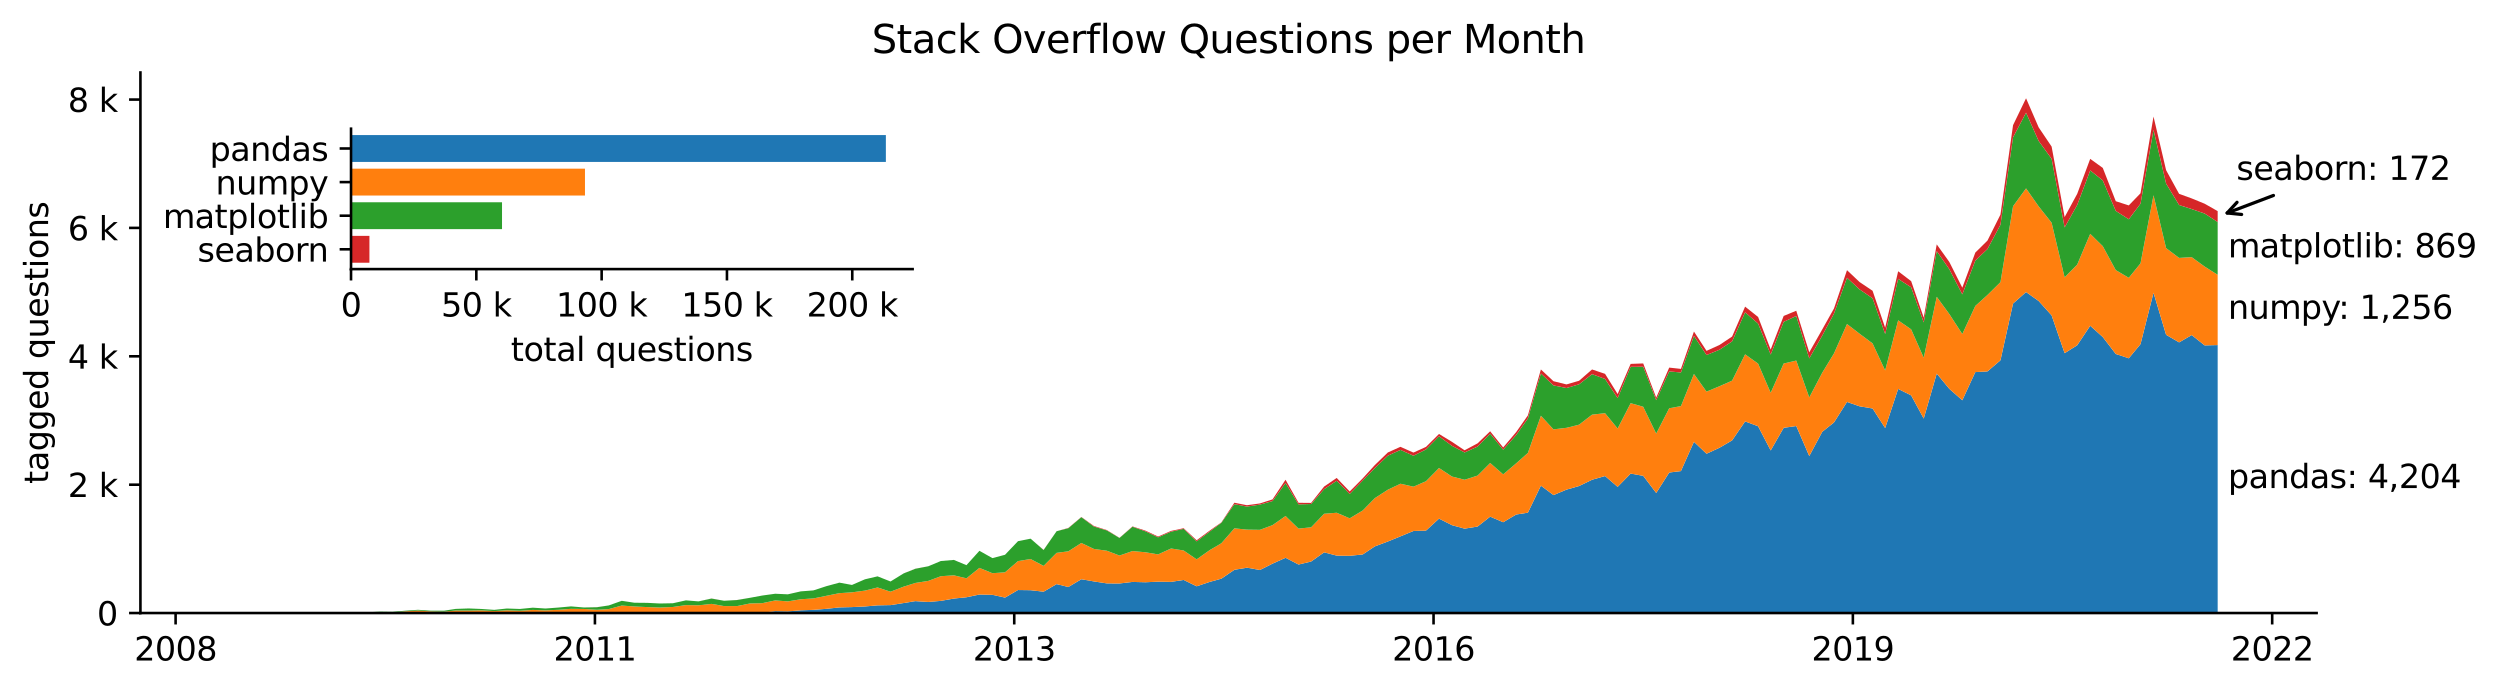<?xml version="1.0" encoding="utf-8" standalone="no"?>
<!DOCTYPE svg PUBLIC "-//W3C//DTD SVG 1.1//EN"
  "http://www.w3.org/Graphics/SVG/1.1/DTD/svg11.dtd">
<svg xmlns:xlink="http://www.w3.org/1999/xlink" width="769.245pt" height="212.516pt" viewBox="0 0 769.245 212.516" xmlns="http://www.w3.org/2000/svg" version="1.1">
 <defs>
  <style type="text/css">*{stroke-linejoin: round; stroke-linecap: butt}</style>
 </defs>
 <g id="figure_1">
  <g id="patch_1">
   <path d="M 0 212.516 
L 769.245 212.516 
L 769.245 0 
L 0 0 
z
" style="fill: #ffffff"/>
  </g>
  <g id="axes_1">
   <g id="patch_2">
    <path d="M 43.209 188.638 
L 712.809 188.638 
L 712.809 22.318 
L 43.209 22.318 
z
" style="fill: #ffffff"/>
   </g>
   <g id="PolyCollection_1">
    <path d="M 73.646 188.638 
L 73.646 188.638 
L 77.645 188.638 
L 81.516 188.638 
L 85.516 188.638 
L 89.515 188.638 
L 93.128 188.638 
L 97.128 188.638 
L 100.998 188.638 
L 104.998 188.638 
L 108.869 188.638 
L 112.869 188.638 
L 116.868 188.638 
L 120.739 188.638 
L 124.739 188.638 
L 128.609 188.638 
L 132.609 188.638 
L 136.609 188.638 
L 140.221 188.638 
L 144.221 188.638 
L 148.092 188.638 
L 152.091 188.638 
L 155.962 188.638 
L 159.962 188.638 
L 163.961 188.638 
L 167.832 188.638 
L 171.832 188.638 
L 175.702 188.638 
L 179.702 188.638 
L 183.702 188.638 
L 187.314 188.638 
L 191.314 188.638 
L 195.185 188.638 
L 199.184 188.638 
L 203.055 188.638 
L 207.055 188.638 
L 211.055 188.638 
L 214.925 188.638 
L 218.925 188.638 
L 222.796 188.638 
L 226.795 188.638 
L 230.795 188.638 
L 234.537 188.638 
L 238.536 188.638 
L 242.407 188.638 
L 246.407 188.638 
L 250.277 188.638 
L 254.277 188.638 
L 258.277 188.638 
L 262.147 188.638 
L 266.147 188.638 
L 270.018 188.638 
L 274.017 188.638 
L 278.017 188.638 
L 281.63 188.638 
L 285.629 188.638 
L 289.5 188.638 
L 293.5 188.638 
L 297.37 188.638 
L 301.37 188.638 
L 305.37 188.638 
L 309.24 188.638 
L 313.24 188.638 
L 317.111 188.638 
L 321.111 188.638 
L 325.11 188.638 
L 328.723 188.638 
L 332.723 188.638 
L 336.593 188.638 
L 340.593 188.638 
L 344.464 188.638 
L 348.463 188.638 
L 352.463 188.638 
L 356.334 188.638 
L 360.333 188.638 
L 364.204 188.638 
L 368.204 188.638 
L 372.203 188.638 
L 375.816 188.638 
L 379.816 188.638 
L 383.686 188.638 
L 387.686 188.638 
L 391.557 188.638 
L 395.556 188.638 
L 399.556 188.638 
L 403.427 188.638 
L 407.426 188.638 
L 411.297 188.638 
L 415.297 188.638 
L 419.297 188.638 
L 423.038 188.638 
L 427.038 188.638 
L 430.909 188.638 
L 434.908 188.638 
L 438.779 188.638 
L 442.779 188.638 
L 446.778 188.638 
L 450.649 188.638 
L 454.649 188.638 
L 458.519 188.638 
L 462.519 188.638 
L 466.519 188.638 
L 470.131 188.638 
L 474.131 188.638 
L 478.002 188.638 
L 482.001 188.638 
L 485.872 188.638 
L 489.872 188.638 
L 493.871 188.638 
L 497.742 188.638 
L 501.742 188.638 
L 505.612 188.638 
L 509.612 188.638 
L 513.612 188.638 
L 517.224 188.638 
L 521.224 188.638 
L 525.095 188.638 
L 529.095 188.638 
L 532.965 188.638 
L 536.965 188.638 
L 540.965 188.638 
L 544.835 188.638 
L 548.835 188.638 
L 552.706 188.638 
L 556.705 188.638 
L 560.705 188.638 
L 564.318 188.638 
L 568.317 188.638 
L 572.188 188.638 
L 576.188 188.638 
L 580.058 188.638 
L 584.058 188.638 
L 588.058 188.638 
L 591.928 188.638 
L 595.928 188.638 
L 599.799 188.638 
L 603.798 188.638 
L 607.798 188.638 
L 611.54 188.638 
L 615.539 188.638 
L 619.41 188.638 
L 623.41 188.638 
L 627.28 188.638 
L 631.28 188.638 
L 635.28 188.638 
L 639.151 188.638 
L 643.15 188.638 
L 647.021 188.638 
L 651.021 188.638 
L 655.02 188.638 
L 658.633 188.638 
L 662.633 188.638 
L 666.503 188.638 
L 670.503 188.638 
L 674.374 188.638 
L 678.373 188.638 
L 682.373 188.638 
L 682.373 106.179 
L 682.373 106.179 
L 678.373 106.278 
L 674.374 103.098 
L 670.503 105.35 
L 666.503 103.019 
L 662.633 90.083 
L 658.633 105.883 
L 655.02 110.248 
L 651.021 108.925 
L 647.021 103.71 
L 643.15 100.234 
L 639.151 106.239 
L 635.28 108.668 
L 631.28 97.054 
L 627.28 92.611 
L 623.41 89.865 
L 619.41 93.401 
L 615.539 110.86 
L 611.54 114.277 
L 607.798 114.494 
L 603.798 123.165 
L 599.799 119.649 
L 595.928 114.949 
L 591.928 128.794 
L 588.058 121.664 
L 584.058 119.669 
L 580.058 131.717 
L 576.188 125.693 
L 572.188 125.021 
L 568.317 123.678 
L 564.318 129.979 
L 560.705 132.862 
L 556.705 140.328 
L 552.706 131.085 
L 548.835 131.638 
L 544.835 138.61 
L 540.965 131.164 
L 536.965 129.663 
L 532.965 135.509 
L 529.095 137.761 
L 525.095 139.617 
L 521.224 135.943 
L 517.224 144.93 
L 513.612 145.404 
L 509.612 151.685 
L 505.612 146.411 
L 501.742 145.72 
L 497.742 149.808 
L 493.871 146.471 
L 489.872 147.616 
L 485.872 149.552 
L 482.001 150.658 
L 478.002 152.336 
L 474.131 149.433 
L 470.131 157.748 
L 466.519 158.321 
L 462.519 160.691 
L 458.519 158.973 
L 454.649 162.014 
L 450.649 162.666 
L 446.778 161.6 
L 442.779 159.585 
L 438.779 163.259 
L 434.908 163.377 
L 430.909 165.036 
L 427.038 166.616 
L 423.038 168.117 
L 419.297 170.606 
L 415.297 171.021 
L 411.297 170.961 
L 407.426 169.954 
L 403.427 172.778 
L 399.556 173.707 
L 395.556 171.633 
L 391.557 173.43 
L 387.686 175.385 
L 383.686 174.674 
L 379.816 175.326 
L 375.816 178.052 
L 372.203 179.059 
L 368.204 180.402 
L 364.204 178.447 
L 360.333 179.039 
L 356.334 178.98 
L 352.463 179.158 
L 348.463 179.059 
L 344.464 179.533 
L 340.593 179.513 
L 336.593 178.901 
L 332.723 178.23 
L 328.723 180.619 
L 325.11 179.731 
L 321.111 182.061 
L 317.111 181.607 
L 313.24 181.548 
L 309.24 183.878 
L 305.37 183.029 
L 301.37 182.93 
L 297.37 183.779 
L 293.5 184.174 
L 289.5 184.886 
L 285.629 185.221 
L 281.63 184.965 
L 278.017 185.557 
L 274.017 186.189 
L 270.018 186.268 
L 266.147 186.604 
L 262.147 186.801 
L 258.277 186.9 
L 254.277 187.335 
L 250.277 187.651 
L 246.407 187.789 
L 242.407 188.125 
L 238.536 188.046 
L 234.537 188.559 
L 230.795 188.52 
L 226.795 188.618 
L 222.796 188.599 
L 218.925 188.559 
L 214.925 188.618 
L 211.055 188.638 
L 207.055 188.638 
L 203.055 188.618 
L 199.184 188.638 
L 195.185 188.599 
L 191.314 188.618 
L 187.314 188.638 
L 183.702 188.638 
L 179.702 188.638 
L 175.702 188.638 
L 171.832 188.638 
L 167.832 188.638 
L 163.961 188.638 
L 159.962 188.638 
L 155.962 188.638 
L 152.091 188.638 
L 148.092 188.638 
L 144.221 188.638 
L 140.221 188.638 
L 136.609 188.638 
L 132.609 188.638 
L 128.609 188.638 
L 124.739 188.638 
L 120.739 188.638 
L 116.868 188.638 
L 112.869 188.638 
L 108.869 188.638 
L 104.998 188.638 
L 100.998 188.638 
L 97.128 188.638 
L 93.128 188.638 
L 89.515 188.638 
L 85.516 188.638 
L 81.516 188.638 
L 77.645 188.638 
L 73.646 188.638 
z
" clip-path="url(#p6402814d1e)" style="fill: #1f77b4"/>
   </g>
   <g id="PolyCollection_2">
    <path d="M 73.646 188.579 
L 73.646 188.638 
L 77.645 188.638 
L 81.516 188.638 
L 85.516 188.638 
L 89.515 188.638 
L 93.128 188.638 
L 97.128 188.638 
L 100.998 188.638 
L 104.998 188.638 
L 108.869 188.638 
L 112.869 188.638 
L 116.868 188.638 
L 120.739 188.638 
L 124.739 188.638 
L 128.609 188.638 
L 132.609 188.638 
L 136.609 188.638 
L 140.221 188.638 
L 144.221 188.638 
L 148.092 188.638 
L 152.091 188.638 
L 155.962 188.638 
L 159.962 188.638 
L 163.961 188.638 
L 167.832 188.638 
L 171.832 188.638 
L 175.702 188.638 
L 179.702 188.638 
L 183.702 188.638 
L 187.314 188.638 
L 191.314 188.618 
L 195.185 188.599 
L 199.184 188.638 
L 203.055 188.618 
L 207.055 188.638 
L 211.055 188.638 
L 214.925 188.618 
L 218.925 188.559 
L 222.796 188.599 
L 226.795 188.618 
L 230.795 188.52 
L 234.537 188.559 
L 238.536 188.046 
L 242.407 188.125 
L 246.407 187.789 
L 250.277 187.651 
L 254.277 187.335 
L 258.277 186.9 
L 262.147 186.801 
L 266.147 186.604 
L 270.018 186.268 
L 274.017 186.189 
L 278.017 185.557 
L 281.63 184.965 
L 285.629 185.221 
L 289.5 184.886 
L 293.5 184.174 
L 297.37 183.779 
L 301.37 182.93 
L 305.37 183.029 
L 309.24 183.878 
L 313.24 181.548 
L 317.111 181.607 
L 321.111 182.061 
L 325.11 179.731 
L 328.723 180.619 
L 332.723 178.23 
L 336.593 178.901 
L 340.593 179.513 
L 344.464 179.533 
L 348.463 179.059 
L 352.463 179.158 
L 356.334 178.98 
L 360.333 179.039 
L 364.204 178.447 
L 368.204 180.402 
L 372.203 179.059 
L 375.816 178.052 
L 379.816 175.326 
L 383.686 174.674 
L 387.686 175.385 
L 391.557 173.43 
L 395.556 171.633 
L 399.556 173.707 
L 403.427 172.778 
L 407.426 169.954 
L 411.297 170.961 
L 415.297 171.021 
L 419.297 170.606 
L 423.038 168.117 
L 427.038 166.616 
L 430.909 165.036 
L 434.908 163.377 
L 438.779 163.259 
L 442.779 159.585 
L 446.778 161.6 
L 450.649 162.666 
L 454.649 162.014 
L 458.519 158.973 
L 462.519 160.691 
L 466.519 158.321 
L 470.131 157.748 
L 474.131 149.433 
L 478.002 152.336 
L 482.001 150.658 
L 485.872 149.552 
L 489.872 147.616 
L 493.871 146.471 
L 497.742 149.808 
L 501.742 145.72 
L 505.612 146.411 
L 509.612 151.685 
L 513.612 145.404 
L 517.224 144.93 
L 521.224 135.943 
L 525.095 139.617 
L 529.095 137.761 
L 532.965 135.509 
L 536.965 129.663 
L 540.965 131.164 
L 544.835 138.61 
L 548.835 131.638 
L 552.706 131.085 
L 556.705 140.328 
L 560.705 132.862 
L 564.318 129.979 
L 568.317 123.678 
L 572.188 125.021 
L 576.188 125.693 
L 580.058 131.717 
L 584.058 119.669 
L 588.058 121.664 
L 591.928 128.794 
L 595.928 114.949 
L 599.799 119.649 
L 603.798 123.165 
L 607.798 114.494 
L 611.54 114.277 
L 615.539 110.86 
L 619.41 93.401 
L 623.41 89.865 
L 627.28 92.611 
L 631.28 97.054 
L 635.28 108.668 
L 639.151 106.239 
L 643.15 100.234 
L 647.021 103.71 
L 651.021 108.925 
L 655.02 110.248 
L 658.633 105.883 
L 662.633 90.083 
L 666.503 103.019 
L 670.503 105.35 
L 674.374 103.098 
L 678.373 106.278 
L 682.373 106.179 
L 682.373 84.552 
L 682.373 84.552 
L 678.373 82.024 
L 674.374 79.121 
L 670.503 79.358 
L 666.503 76.336 
L 662.633 60.081 
L 658.633 81.017 
L 655.02 85.481 
L 651.021 83.111 
L 647.021 75.744 
L 643.15 71.951 
L 639.151 81.412 
L 635.28 85.342 
L 631.28 68.535 
L 627.28 63.478 
L 623.41 57.968 
L 619.41 63.459 
L 615.539 86.804 
L 611.54 90.754 
L 607.798 94.131 
L 603.798 102.782 
L 599.799 96.62 
L 595.928 91.327 
L 591.928 110.07 
L 588.058 101.34 
L 584.058 98.556 
L 580.058 113.981 
L 576.188 105.666 
L 572.188 102.683 
L 568.317 99.701 
L 564.318 108.727 
L 560.705 114.672 
L 556.705 122.296 
L 552.706 110.939 
L 548.835 111.848 
L 544.835 120.854 
L 540.965 111.887 
L 536.965 109.023 
L 532.965 117.121 
L 529.095 118.839 
L 525.095 120.498 
L 521.224 115.067 
L 517.224 124.962 
L 513.612 125.614 
L 509.612 133.415 
L 505.612 125.16 
L 501.742 124.054 
L 497.742 131.855 
L 493.871 127.135 
L 489.872 127.589 
L 485.872 130.67 
L 482.001 131.638 
L 478.002 132.112 
L 474.131 127.925 
L 470.131 139.36 
L 466.519 142.56 
L 462.519 145.957 
L 458.519 142.461 
L 454.649 146.332 
L 450.649 147.616 
L 446.778 146.629 
L 442.779 144.002 
L 438.779 148.07 
L 434.908 149.749 
L 430.909 148.841 
L 427.038 150.677 
L 423.038 153.265 
L 419.297 157.077 
L 415.297 159.486 
L 411.297 157.768 
L 407.426 158.084 
L 403.427 162.251 
L 399.556 162.646 
L 395.556 158.775 
L 391.557 161.58 
L 387.686 163.022 
L 383.686 162.962 
L 379.816 162.567 
L 375.816 167.149 
L 372.203 169.283 
L 368.204 172.107 
L 364.204 169.381 
L 360.333 168.769 
L 356.334 170.586 
L 352.463 169.934 
L 348.463 169.559 
L 344.464 170.942 
L 340.593 169.46 
L 336.593 168.907 
L 332.723 167.07 
L 328.723 169.638 
L 325.11 170.112 
L 321.111 174.121 
L 317.111 172.008 
L 313.24 172.64 
L 309.24 176.096 
L 305.37 176.373 
L 301.37 174.734 
L 297.37 177.953 
L 293.5 177.025 
L 289.5 177.301 
L 285.629 178.743 
L 281.63 179.375 
L 278.017 180.521 
L 274.017 182.061 
L 270.018 180.758 
L 266.147 181.725 
L 262.147 182.259 
L 258.277 182.515 
L 254.277 183.325 
L 250.277 184.135 
L 246.407 184.392 
L 242.407 185.044 
L 238.536 184.747 
L 234.537 185.597 
L 230.795 185.676 
L 226.795 186.485 
L 222.796 186.485 
L 218.925 185.814 
L 214.925 186.248 
L 211.055 186.189 
L 207.055 186.762 
L 203.055 186.94 
L 199.184 186.801 
L 195.185 186.604 
L 191.314 186.327 
L 187.314 187.414 
L 183.702 187.631 
L 179.702 187.374 
L 175.702 187.335 
L 171.832 187.631 
L 167.832 187.809 
L 163.961 187.67 
L 159.962 187.927 
L 155.962 187.789 
L 152.091 188.026 
L 148.092 187.809 
L 144.221 187.868 
L 140.221 187.848 
L 136.609 188.223 
L 132.609 188.125 
L 128.609 187.868 
L 124.739 188.105 
L 120.739 188.48 
L 116.868 188.46 
L 112.869 188.52 
L 108.869 188.381 
L 104.998 188.5 
L 100.998 188.5 
L 97.128 188.559 
L 93.128 188.5 
L 89.515 188.5 
L 85.516 188.559 
L 81.516 188.579 
L 77.645 188.599 
L 73.646 188.579 
z
" clip-path="url(#p6402814d1e)" style="fill: #ff7f0e"/>
   </g>
   <g id="PolyCollection_3">
    <path d="M 73.646 188.539 
L 73.646 188.579 
L 77.645 188.599 
L 81.516 188.579 
L 85.516 188.559 
L 89.515 188.5 
L 93.128 188.5 
L 97.128 188.559 
L 100.998 188.5 
L 104.998 188.5 
L 108.869 188.381 
L 112.869 188.52 
L 116.868 188.46 
L 120.739 188.48 
L 124.739 188.105 
L 128.609 187.868 
L 132.609 188.125 
L 136.609 188.223 
L 140.221 187.848 
L 144.221 187.868 
L 148.092 187.809 
L 152.091 188.026 
L 155.962 187.789 
L 159.962 187.927 
L 163.961 187.67 
L 167.832 187.809 
L 171.832 187.631 
L 175.702 187.335 
L 179.702 187.374 
L 183.702 187.631 
L 187.314 187.414 
L 191.314 186.327 
L 195.185 186.604 
L 199.184 186.801 
L 203.055 186.94 
L 207.055 186.762 
L 211.055 186.189 
L 214.925 186.248 
L 218.925 185.814 
L 222.796 186.485 
L 226.795 186.485 
L 230.795 185.676 
L 234.537 185.597 
L 238.536 184.747 
L 242.407 185.044 
L 246.407 184.392 
L 250.277 184.135 
L 254.277 183.325 
L 258.277 182.515 
L 262.147 182.259 
L 266.147 181.725 
L 270.018 180.758 
L 274.017 182.061 
L 278.017 180.521 
L 281.63 179.375 
L 285.629 178.743 
L 289.5 177.301 
L 293.5 177.025 
L 297.37 177.953 
L 301.37 174.734 
L 305.37 176.373 
L 309.24 176.096 
L 313.24 172.64 
L 317.111 172.008 
L 321.111 174.121 
L 325.11 170.112 
L 328.723 169.638 
L 332.723 167.07 
L 336.593 168.907 
L 340.593 169.46 
L 344.464 170.942 
L 348.463 169.559 
L 352.463 169.934 
L 356.334 170.586 
L 360.333 168.769 
L 364.204 169.381 
L 368.204 172.107 
L 372.203 169.283 
L 375.816 167.149 
L 379.816 162.567 
L 383.686 162.962 
L 387.686 163.022 
L 391.557 161.58 
L 395.556 158.775 
L 399.556 162.646 
L 403.427 162.251 
L 407.426 158.084 
L 411.297 157.768 
L 415.297 159.486 
L 419.297 157.077 
L 423.038 153.265 
L 427.038 150.677 
L 430.909 148.841 
L 434.908 149.749 
L 438.779 148.07 
L 442.779 144.002 
L 446.778 146.629 
L 450.649 147.616 
L 454.649 146.332 
L 458.519 142.461 
L 462.519 145.957 
L 466.519 142.56 
L 470.131 139.36 
L 474.131 127.925 
L 478.002 132.112 
L 482.001 131.638 
L 485.872 130.67 
L 489.872 127.589 
L 493.871 127.135 
L 497.742 131.855 
L 501.742 124.054 
L 505.612 125.16 
L 509.612 133.415 
L 513.612 125.614 
L 517.224 124.962 
L 521.224 115.067 
L 525.095 120.498 
L 529.095 118.839 
L 532.965 117.121 
L 536.965 109.023 
L 540.965 111.887 
L 544.835 120.854 
L 548.835 111.848 
L 552.706 110.939 
L 556.705 122.296 
L 560.705 114.672 
L 564.318 108.727 
L 568.317 99.701 
L 572.188 102.683 
L 576.188 105.666 
L 580.058 113.981 
L 584.058 98.556 
L 588.058 101.34 
L 591.928 110.07 
L 595.928 91.327 
L 599.799 96.62 
L 603.798 102.782 
L 607.798 94.131 
L 611.54 90.754 
L 615.539 86.804 
L 619.41 63.459 
L 623.41 57.968 
L 627.28 63.478 
L 631.28 68.535 
L 635.28 85.342 
L 639.151 81.412 
L 643.15 71.951 
L 647.021 75.744 
L 651.021 83.111 
L 655.02 85.481 
L 658.633 81.017 
L 662.633 60.081 
L 666.503 76.336 
L 670.503 79.358 
L 674.374 79.121 
L 678.373 82.024 
L 682.373 84.552 
L 682.373 68.317 
L 682.373 68.317 
L 678.373 65.71 
L 674.374 64.328 
L 670.503 63.083 
L 666.503 56.487 
L 662.633 39.955 
L 658.633 62.669 
L 655.02 67.468 
L 651.021 64.9 
L 647.021 55.519 
L 643.15 52.438 
L 639.151 63.064 
L 635.28 69.976 
L 631.28 48.883 
L 627.28 43.353 
L 623.41 34.682 
L 619.41 42.247 
L 615.539 69.147 
L 611.54 76.632 
L 607.798 80.187 
L 603.798 90.576 
L 599.799 82.834 
L 595.928 77.245 
L 591.928 99.207 
L 588.058 88.404 
L 584.058 85.816 
L 580.058 102.762 
L 576.188 91.781 
L 572.188 89.055 
L 568.317 85.461 
L 564.318 96.482 
L 560.705 103.256 
L 556.705 110.287 
L 552.706 97.232 
L 548.835 99.03 
L 544.835 109.102 
L 540.965 99.563 
L 536.965 96.087 
L 532.965 105.034 
L 529.095 107.601 
L 525.095 109.241 
L 521.224 103.355 
L 517.224 114.613 
L 513.612 114.277 
L 509.612 123.125 
L 505.612 112.835 
L 501.742 112.875 
L 497.742 122.513 
L 493.871 116.608 
L 489.872 115.126 
L 485.872 118.247 
L 482.001 119.392 
L 478.002 118.583 
L 474.131 114.909 
L 470.131 128.754 
L 466.519 133.85 
L 462.519 138.373 
L 458.519 133.435 
L 454.649 137.405 
L 450.649 139.222 
L 446.778 137.188 
L 442.779 134.245 
L 438.779 138.294 
L 434.908 140.229 
L 430.909 138.432 
L 427.038 140.21 
L 423.038 144.021 
L 419.297 147.873 
L 415.297 151.981 
L 411.297 147.932 
L 407.426 150.519 
L 403.427 155.082 
L 399.556 155.2 
L 395.556 148.604 
L 391.557 154.173 
L 387.686 155.26 
L 383.686 155.872 
L 379.816 155.141 
L 375.816 160.849 
L 372.203 163.575 
L 368.204 166.577 
L 364.204 162.725 
L 360.333 163.594 
L 356.334 165.332 
L 352.463 163.496 
L 348.463 162.074 
L 344.464 165.53 
L 340.593 163.219 
L 336.593 162.014 
L 332.723 159.131 
L 328.723 162.528 
L 325.11 163.456 
L 321.111 169.243 
L 317.111 165.747 
L 313.24 166.517 
L 309.24 170.705 
L 305.37 171.732 
L 301.37 169.48 
L 297.37 173.904 
L 293.5 172.285 
L 289.5 172.62 
L 285.629 174.24 
L 281.63 175.01 
L 278.017 176.452 
L 274.017 178.921 
L 270.018 177.341 
L 266.147 178.249 
L 262.147 179.987 
L 258.277 179.276 
L 254.277 180.363 
L 250.277 181.666 
L 246.407 181.962 
L 242.407 182.871 
L 238.536 182.693 
L 234.537 183.246 
L 230.795 183.937 
L 226.795 184.629 
L 222.796 184.846 
L 218.925 184.174 
L 214.925 185.044 
L 211.055 184.728 
L 207.055 185.616 
L 203.055 185.695 
L 199.184 185.498 
L 195.185 185.458 
L 191.314 184.866 
L 187.314 186.288 
L 183.702 186.841 
L 179.702 186.92 
L 175.702 186.584 
L 171.832 186.94 
L 167.832 187.236 
L 163.961 186.979 
L 159.962 187.374 
L 155.962 187.236 
L 152.091 187.651 
L 148.092 187.374 
L 144.221 187.216 
L 140.221 187.354 
L 136.609 187.907 
L 132.609 187.907 
L 128.609 187.631 
L 124.739 187.907 
L 120.739 188.263 
L 116.868 188.204 
L 112.869 188.401 
L 108.869 188.342 
L 104.998 188.362 
L 100.998 188.362 
L 97.128 188.5 
L 93.128 188.441 
L 89.515 188.48 
L 85.516 188.52 
L 81.516 188.579 
L 77.645 188.599 
L 73.646 188.539 
z
" clip-path="url(#p6402814d1e)" style="fill: #2ca02c"/>
   </g>
   <g id="PolyCollection_4">
    <path d="M 73.646 188.539 
L 73.646 188.539 
L 77.645 188.599 
L 81.516 188.579 
L 85.516 188.52 
L 89.515 188.48 
L 93.128 188.441 
L 97.128 188.5 
L 100.998 188.362 
L 104.998 188.362 
L 108.869 188.342 
L 112.869 188.401 
L 116.868 188.204 
L 120.739 188.263 
L 124.739 187.907 
L 128.609 187.631 
L 132.609 187.907 
L 136.609 187.907 
L 140.221 187.354 
L 144.221 187.216 
L 148.092 187.374 
L 152.091 187.651 
L 155.962 187.236 
L 159.962 187.374 
L 163.961 186.979 
L 167.832 187.236 
L 171.832 186.94 
L 175.702 186.584 
L 179.702 186.92 
L 183.702 186.841 
L 187.314 186.288 
L 191.314 184.866 
L 195.185 185.458 
L 199.184 185.498 
L 203.055 185.695 
L 207.055 185.616 
L 211.055 184.728 
L 214.925 185.044 
L 218.925 184.174 
L 222.796 184.846 
L 226.795 184.629 
L 230.795 183.937 
L 234.537 183.246 
L 238.536 182.693 
L 242.407 182.871 
L 246.407 181.962 
L 250.277 181.666 
L 254.277 180.363 
L 258.277 179.276 
L 262.147 179.987 
L 266.147 178.249 
L 270.018 177.341 
L 274.017 178.921 
L 278.017 176.452 
L 281.63 175.01 
L 285.629 174.24 
L 289.5 172.62 
L 293.5 172.285 
L 297.37 173.904 
L 301.37 169.48 
L 305.37 171.732 
L 309.24 170.705 
L 313.24 166.517 
L 317.111 165.747 
L 321.111 169.243 
L 325.11 163.456 
L 328.723 162.528 
L 332.723 159.131 
L 336.593 162.014 
L 340.593 163.219 
L 344.464 165.53 
L 348.463 162.074 
L 352.463 163.496 
L 356.334 165.332 
L 360.333 163.594 
L 364.204 162.725 
L 368.204 166.577 
L 372.203 163.575 
L 375.816 160.849 
L 379.816 155.141 
L 383.686 155.872 
L 387.686 155.26 
L 391.557 154.173 
L 395.556 148.604 
L 399.556 155.2 
L 403.427 155.082 
L 407.426 150.519 
L 411.297 147.932 
L 415.297 151.981 
L 419.297 147.873 
L 423.038 144.021 
L 427.038 140.21 
L 430.909 138.432 
L 434.908 140.229 
L 438.779 138.294 
L 442.779 134.245 
L 446.778 137.188 
L 450.649 139.222 
L 454.649 137.405 
L 458.519 133.435 
L 462.519 138.373 
L 466.519 133.85 
L 470.131 128.754 
L 474.131 114.909 
L 478.002 118.583 
L 482.001 119.392 
L 485.872 118.247 
L 489.872 115.126 
L 493.871 116.608 
L 497.742 122.513 
L 501.742 112.875 
L 505.612 112.835 
L 509.612 123.125 
L 513.612 114.277 
L 517.224 114.613 
L 521.224 103.355 
L 525.095 109.241 
L 529.095 107.601 
L 532.965 105.034 
L 536.965 96.087 
L 540.965 99.563 
L 544.835 109.102 
L 548.835 99.03 
L 552.706 97.232 
L 556.705 110.287 
L 560.705 103.256 
L 564.318 96.482 
L 568.317 85.461 
L 572.188 89.055 
L 576.188 91.781 
L 580.058 102.762 
L 584.058 85.816 
L 588.058 88.404 
L 591.928 99.207 
L 595.928 77.245 
L 599.799 82.834 
L 603.798 90.576 
L 607.798 80.187 
L 611.54 76.632 
L 615.539 69.147 
L 619.41 42.247 
L 623.41 34.682 
L 627.28 43.353 
L 631.28 48.883 
L 635.28 69.976 
L 639.151 63.064 
L 643.15 52.438 
L 647.021 55.519 
L 651.021 64.9 
L 655.02 67.468 
L 658.633 62.669 
L 662.633 39.955 
L 666.503 56.487 
L 670.503 63.083 
L 674.374 64.328 
L 678.373 65.71 
L 682.373 68.317 
L 682.373 64.96 
L 682.373 64.96 
L 678.373 62.688 
L 674.374 61.049 
L 670.503 59.647 
L 666.503 52.359 
L 662.633 35.867 
L 658.633 59.469 
L 655.02 63.202 
L 651.021 61.918 
L 647.021 51.668 
L 643.15 48.883 
L 639.151 59.647 
L 635.28 66.797 
L 631.28 45.11 
L 627.28 39.165 
L 623.41 30.238 
L 619.41 38.514 
L 615.539 66.026 
L 611.54 74.025 
L 607.798 77.719 
L 603.798 88.522 
L 599.799 80.602 
L 595.928 75.191 
L 591.928 97.746 
L 588.058 86.508 
L 584.058 83.466 
L 580.058 100.847 
L 576.188 89.47 
L 572.188 86.784 
L 568.317 83.13 
L 564.318 94.902 
L 560.705 101.36 
L 556.705 108.411 
L 552.706 95.613 
L 548.835 97.212 
L 544.835 107.562 
L 540.965 97.528 
L 536.965 94.349 
L 532.965 103.552 
L 529.095 106.14 
L 525.095 107.957 
L 521.224 102.012 
L 517.224 113.507 
L 513.612 113.112 
L 509.612 122.355 
L 505.612 111.828 
L 501.742 111.966 
L 497.742 121.249 
L 493.871 115.028 
L 489.872 113.685 
L 485.872 117.161 
L 482.001 118.286 
L 478.002 117.299 
L 474.131 113.685 
L 470.131 127.806 
L 466.519 132.961 
L 462.519 137.682 
L 458.519 132.704 
L 454.649 136.417 
L 450.649 138.551 
L 446.778 135.963 
L 442.779 133.534 
L 438.779 137.504 
L 434.908 139.262 
L 430.909 137.484 
L 427.038 139.222 
L 423.038 143.093 
L 419.297 147.201 
L 415.297 151.23 
L 411.297 147.063 
L 407.426 149.71 
L 403.427 154.746 
L 399.556 154.707 
L 395.556 147.616 
L 391.557 153.66 
L 387.686 154.904 
L 383.686 155.457 
L 379.816 154.687 
L 375.816 160.73 
L 372.203 163.278 
L 368.204 166.241 
L 364.204 162.528 
L 360.333 163.357 
L 356.334 165.095 
L 352.463 163.278 
L 348.463 161.975 
L 344.464 165.49 
L 340.593 163.101 
L 336.593 161.837 
L 332.723 159.071 
L 328.723 162.449 
L 325.11 163.456 
L 321.111 169.204 
L 317.111 165.747 
L 313.24 166.517 
L 309.24 170.705 
L 305.37 171.732 
L 301.37 169.48 
L 297.37 173.904 
L 293.5 172.285 
L 289.5 172.62 
L 285.629 174.24 
L 281.63 174.99 
L 278.017 176.452 
L 274.017 178.921 
L 270.018 177.341 
L 266.147 178.249 
L 262.147 179.987 
L 258.277 179.276 
L 254.277 180.363 
L 250.277 181.666 
L 246.407 181.962 
L 242.407 182.871 
L 238.536 182.693 
L 234.537 183.246 
L 230.795 183.937 
L 226.795 184.609 
L 222.796 184.846 
L 218.925 184.155 
L 214.925 185.044 
L 211.055 184.728 
L 207.055 185.616 
L 203.055 185.695 
L 199.184 185.498 
L 195.185 185.458 
L 191.314 184.866 
L 187.314 186.288 
L 183.702 186.821 
L 179.702 186.92 
L 175.702 186.584 
L 171.832 186.94 
L 167.832 187.236 
L 163.961 186.979 
L 159.962 187.374 
L 155.962 187.236 
L 152.091 187.651 
L 148.092 187.374 
L 144.221 187.216 
L 140.221 187.354 
L 136.609 187.907 
L 132.609 187.907 
L 128.609 187.631 
L 124.739 187.907 
L 120.739 188.263 
L 116.868 188.204 
L 112.869 188.401 
L 108.869 188.342 
L 104.998 188.362 
L 100.998 188.362 
L 97.128 188.5 
L 93.128 188.441 
L 89.515 188.48 
L 85.516 188.52 
L 81.516 188.579 
L 77.645 188.599 
L 73.646 188.539 
z
" clip-path="url(#p6402814d1e)" style="fill: #d62728"/>
   </g>
   <g id="matplotlib.axis_1">
    <g id="xtick_1">
     <g id="line2d_1">
      <defs>
       <path id="mf2dbf7c837" d="M 0 0 
L 0 3.5 
" style="stroke: #000000; stroke-width: 0.8"/>
      </defs>
      <g>
       <use xlink:href="#mf2dbf7c837" x="54.034" y="188.638" style="stroke: #000000; stroke-width: 0.8"/>
      </g>
     </g>
     <g id="text_1">
      <!-- 2008 -->
      <g transform="translate(41.309 203.237) scale(0.1 -0.1)">
       <defs>
        <path id="DejaVuSans-32" d="M 1228 531 
L 3431 531 
L 3431 0 
L 469 0 
L 469 531 
Q 828 903 1448 1529 
Q 2069 2156 2228 2338 
Q 2531 2678 2651 2914 
Q 2772 3150 2772 3378 
Q 2772 3750 2511 3984 
Q 2250 4219 1831 4219 
Q 1534 4219 1204 4116 
Q 875 4013 500 3803 
L 500 4441 
Q 881 4594 1212 4672 
Q 1544 4750 1819 4750 
Q 2544 4750 2975 4387 
Q 3406 4025 3406 3419 
Q 3406 3131 3298 2873 
Q 3191 2616 2906 2266 
Q 2828 2175 2409 1742 
Q 1991 1309 1228 531 
z
" transform="scale(0.016)"/>
        <path id="DejaVuSans-30" d="M 2034 4250 
Q 1547 4250 1301 3770 
Q 1056 3291 1056 2328 
Q 1056 1369 1301 889 
Q 1547 409 2034 409 
Q 2525 409 2770 889 
Q 3016 1369 3016 2328 
Q 3016 3291 2770 3770 
Q 2525 4250 2034 4250 
z
M 2034 4750 
Q 2819 4750 3233 4129 
Q 3647 3509 3647 2328 
Q 3647 1150 3233 529 
Q 2819 -91 2034 -91 
Q 1250 -91 836 529 
Q 422 1150 422 2328 
Q 422 3509 836 4129 
Q 1250 4750 2034 4750 
z
" transform="scale(0.016)"/>
        <path id="DejaVuSans-38" d="M 2034 2216 
Q 1584 2216 1326 1975 
Q 1069 1734 1069 1313 
Q 1069 891 1326 650 
Q 1584 409 2034 409 
Q 2484 409 2743 651 
Q 3003 894 3003 1313 
Q 3003 1734 2745 1975 
Q 2488 2216 2034 2216 
z
M 1403 2484 
Q 997 2584 770 2862 
Q 544 3141 544 3541 
Q 544 4100 942 4425 
Q 1341 4750 2034 4750 
Q 2731 4750 3128 4425 
Q 3525 4100 3525 3541 
Q 3525 3141 3298 2862 
Q 3072 2584 2669 2484 
Q 3125 2378 3379 2068 
Q 3634 1759 3634 1313 
Q 3634 634 3220 271 
Q 2806 -91 2034 -91 
Q 1263 -91 848 271 
Q 434 634 434 1313 
Q 434 1759 690 2068 
Q 947 2378 1403 2484 
z
M 1172 3481 
Q 1172 3119 1398 2916 
Q 1625 2713 2034 2713 
Q 2441 2713 2670 2916 
Q 2900 3119 2900 3481 
Q 2900 3844 2670 4047 
Q 2441 4250 2034 4250 
Q 1625 4250 1398 4047 
Q 1172 3844 1172 3481 
z
" transform="scale(0.016)"/>
       </defs>
       <use xlink:href="#DejaVuSans-32"/>
       <use xlink:href="#DejaVuSans-30" x="63.623"/>
       <use xlink:href="#DejaVuSans-30" x="127.246"/>
       <use xlink:href="#DejaVuSans-38" x="190.869"/>
      </g>
     </g>
    </g>
    <g id="xtick_2">
     <g id="line2d_2">
      <g>
       <use xlink:href="#mf2dbf7c837" x="183.057" y="188.638" style="stroke: #000000; stroke-width: 0.8"/>
      </g>
     </g>
     <g id="text_2">
      <!-- 2011 -->
      <g transform="translate(170.332 203.237) scale(0.1 -0.1)">
       <defs>
        <path id="DejaVuSans-31" d="M 794 531 
L 1825 531 
L 1825 4091 
L 703 3866 
L 703 4441 
L 1819 4666 
L 2450 4666 
L 2450 531 
L 3481 531 
L 3481 0 
L 794 0 
L 794 531 
z
" transform="scale(0.016)"/>
       </defs>
       <use xlink:href="#DejaVuSans-32"/>
       <use xlink:href="#DejaVuSans-30" x="63.623"/>
       <use xlink:href="#DejaVuSans-31" x="127.246"/>
       <use xlink:href="#DejaVuSans-31" x="190.869"/>
      </g>
     </g>
    </g>
    <g id="xtick_3">
     <g id="line2d_3">
      <g>
       <use xlink:href="#mf2dbf7c837" x="312.079" y="188.638" style="stroke: #000000; stroke-width: 0.8"/>
      </g>
     </g>
     <g id="text_3">
      <!-- 2013 -->
      <g transform="translate(299.354 203.237) scale(0.1 -0.1)">
       <defs>
        <path id="DejaVuSans-33" d="M 2597 2516 
Q 3050 2419 3304 2112 
Q 3559 1806 3559 1356 
Q 3559 666 3084 287 
Q 2609 -91 1734 -91 
Q 1441 -91 1130 -33 
Q 819 25 488 141 
L 488 750 
Q 750 597 1062 519 
Q 1375 441 1716 441 
Q 2309 441 2620 675 
Q 2931 909 2931 1356 
Q 2931 1769 2642 2001 
Q 2353 2234 1838 2234 
L 1294 2234 
L 1294 2753 
L 1863 2753 
Q 2328 2753 2575 2939 
Q 2822 3125 2822 3475 
Q 2822 3834 2567 4026 
Q 2313 4219 1838 4219 
Q 1578 4219 1281 4162 
Q 984 4106 628 3988 
L 628 4550 
Q 988 4650 1302 4700 
Q 1616 4750 1894 4750 
Q 2613 4750 3031 4423 
Q 3450 4097 3450 3541 
Q 3450 3153 3228 2886 
Q 3006 2619 2597 2516 
z
" transform="scale(0.016)"/>
       </defs>
       <use xlink:href="#DejaVuSans-32"/>
       <use xlink:href="#DejaVuSans-30" x="63.623"/>
       <use xlink:href="#DejaVuSans-31" x="127.246"/>
       <use xlink:href="#DejaVuSans-33" x="190.869"/>
      </g>
     </g>
    </g>
    <g id="xtick_4">
     <g id="line2d_4">
      <g>
       <use xlink:href="#mf2dbf7c837" x="441.101" y="188.638" style="stroke: #000000; stroke-width: 0.8"/>
      </g>
     </g>
     <g id="text_4">
      <!-- 2016 -->
      <g transform="translate(428.376 203.237) scale(0.1 -0.1)">
       <defs>
        <path id="DejaVuSans-36" d="M 2113 2584 
Q 1688 2584 1439 2293 
Q 1191 2003 1191 1497 
Q 1191 994 1439 701 
Q 1688 409 2113 409 
Q 2538 409 2786 701 
Q 3034 994 3034 1497 
Q 3034 2003 2786 2293 
Q 2538 2584 2113 2584 
z
M 3366 4563 
L 3366 3988 
Q 3128 4100 2886 4159 
Q 2644 4219 2406 4219 
Q 1781 4219 1451 3797 
Q 1122 3375 1075 2522 
Q 1259 2794 1537 2939 
Q 1816 3084 2150 3084 
Q 2853 3084 3261 2657 
Q 3669 2231 3669 1497 
Q 3669 778 3244 343 
Q 2819 -91 2113 -91 
Q 1303 -91 875 529 
Q 447 1150 447 2328 
Q 447 3434 972 4092 
Q 1497 4750 2381 4750 
Q 2619 4750 2861 4703 
Q 3103 4656 3366 4563 
z
" transform="scale(0.016)"/>
       </defs>
       <use xlink:href="#DejaVuSans-32"/>
       <use xlink:href="#DejaVuSans-30" x="63.623"/>
       <use xlink:href="#DejaVuSans-31" x="127.246"/>
       <use xlink:href="#DejaVuSans-36" x="190.869"/>
      </g>
     </g>
    </g>
    <g id="xtick_5">
     <g id="line2d_5">
      <g>
       <use xlink:href="#mf2dbf7c837" x="570.124" y="188.638" style="stroke: #000000; stroke-width: 0.8"/>
      </g>
     </g>
     <g id="text_5">
      <!-- 2019 -->
      <g transform="translate(557.399 203.237) scale(0.1 -0.1)">
       <defs>
        <path id="DejaVuSans-39" d="M 703 97 
L 703 672 
Q 941 559 1184 500 
Q 1428 441 1663 441 
Q 2288 441 2617 861 
Q 2947 1281 2994 2138 
Q 2813 1869 2534 1725 
Q 2256 1581 1919 1581 
Q 1219 1581 811 2004 
Q 403 2428 403 3163 
Q 403 3881 828 4315 
Q 1253 4750 1959 4750 
Q 2769 4750 3195 4129 
Q 3622 3509 3622 2328 
Q 3622 1225 3098 567 
Q 2575 -91 1691 -91 
Q 1453 -91 1209 -44 
Q 966 3 703 97 
z
M 1959 2075 
Q 2384 2075 2632 2365 
Q 2881 2656 2881 3163 
Q 2881 3666 2632 3958 
Q 2384 4250 1959 4250 
Q 1534 4250 1286 3958 
Q 1038 3666 1038 3163 
Q 1038 2656 1286 2365 
Q 1534 2075 1959 2075 
z
" transform="scale(0.016)"/>
       </defs>
       <use xlink:href="#DejaVuSans-32"/>
       <use xlink:href="#DejaVuSans-30" x="63.623"/>
       <use xlink:href="#DejaVuSans-31" x="127.246"/>
       <use xlink:href="#DejaVuSans-39" x="190.869"/>
      </g>
     </g>
    </g>
    <g id="xtick_6">
     <g id="line2d_6">
      <g>
       <use xlink:href="#mf2dbf7c837" x="699.146" y="188.638" style="stroke: #000000; stroke-width: 0.8"/>
      </g>
     </g>
     <g id="text_6">
      <!-- 2022 -->
      <g transform="translate(686.421 203.237) scale(0.1 -0.1)">
       <use xlink:href="#DejaVuSans-32"/>
       <use xlink:href="#DejaVuSans-30" x="63.623"/>
       <use xlink:href="#DejaVuSans-32" x="127.246"/>
       <use xlink:href="#DejaVuSans-32" x="190.869"/>
      </g>
     </g>
    </g>
   </g>
   <g id="matplotlib.axis_2">
    <g id="ytick_1">
     <g id="line2d_7">
      <defs>
       <path id="m164824041c" d="M 0 0 
L -3.5 0 
" style="stroke: #000000; stroke-width: 0.8"/>
      </defs>
      <g>
       <use xlink:href="#m164824041c" x="43.209" y="188.638" style="stroke: #000000; stroke-width: 0.8"/>
      </g>
     </g>
     <g id="text_7">
      <!-- 0 -->
      <g transform="translate(29.847 192.437) scale(0.1 -0.1)">
       <use xlink:href="#DejaVuSans-30"/>
      </g>
     </g>
    </g>
    <g id="ytick_2">
     <g id="line2d_8">
      <g>
       <use xlink:href="#m164824041c" x="43.209" y="149.137" style="stroke: #000000; stroke-width: 0.8"/>
      </g>
     </g>
     <g id="text_8">
      <!-- 2 k -->
      <g transform="translate(20.878 152.936) scale(0.1 -0.1)">
       <defs>
        <path id="DejaVuSans-20" transform="scale(0.016)"/>
        <path id="DejaVuSans-6b" d="M 581 4863 
L 1159 4863 
L 1159 1991 
L 2875 3500 
L 3609 3500 
L 1753 1863 
L 3688 0 
L 2938 0 
L 1159 1709 
L 1159 0 
L 581 0 
L 581 4863 
z
" transform="scale(0.016)"/>
       </defs>
       <use xlink:href="#DejaVuSans-32"/>
       <use xlink:href="#DejaVuSans-20" x="63.623"/>
       <use xlink:href="#DejaVuSans-6b" x="95.41"/>
      </g>
     </g>
    </g>
    <g id="ytick_3">
     <g id="line2d_9">
      <g>
       <use xlink:href="#m164824041c" x="43.209" y="109.636" style="stroke: #000000; stroke-width: 0.8"/>
      </g>
     </g>
     <g id="text_9">
      <!-- 4 k -->
      <g transform="translate(20.878 113.435) scale(0.1 -0.1)">
       <defs>
        <path id="DejaVuSans-34" d="M 2419 4116 
L 825 1625 
L 2419 1625 
L 2419 4116 
z
M 2253 4666 
L 3047 4666 
L 3047 1625 
L 3713 1625 
L 3713 1100 
L 3047 1100 
L 3047 0 
L 2419 0 
L 2419 1100 
L 313 1100 
L 313 1709 
L 2253 4666 
z
" transform="scale(0.016)"/>
       </defs>
       <use xlink:href="#DejaVuSans-34"/>
       <use xlink:href="#DejaVuSans-20" x="63.623"/>
       <use xlink:href="#DejaVuSans-6b" x="95.41"/>
      </g>
     </g>
    </g>
    <g id="ytick_4">
     <g id="line2d_10">
      <g>
       <use xlink:href="#m164824041c" x="43.209" y="70.134" style="stroke: #000000; stroke-width: 0.8"/>
      </g>
     </g>
     <g id="text_10">
      <!-- 6 k -->
      <g transform="translate(20.878 73.934) scale(0.1 -0.1)">
       <use xlink:href="#DejaVuSans-36"/>
       <use xlink:href="#DejaVuSans-20" x="63.623"/>
       <use xlink:href="#DejaVuSans-6b" x="95.41"/>
      </g>
     </g>
    </g>
    <g id="ytick_5">
     <g id="line2d_11">
      <g>
       <use xlink:href="#m164824041c" x="43.209" y="30.633" style="stroke: #000000; stroke-width: 0.8"/>
      </g>
     </g>
     <g id="text_11">
      <!-- 8 k -->
      <g transform="translate(20.878 34.432) scale(0.1 -0.1)">
       <use xlink:href="#DejaVuSans-38"/>
       <use xlink:href="#DejaVuSans-20" x="63.623"/>
       <use xlink:href="#DejaVuSans-6b" x="95.41"/>
      </g>
     </g>
    </g>
    <g id="text_12">
     <!-- tagged questions -->
     <g transform="translate(14.798 148.897) rotate(-90) scale(0.1 -0.1)">
      <defs>
       <path id="DejaVuSans-74" d="M 1172 4494 
L 1172 3500 
L 2356 3500 
L 2356 3053 
L 1172 3053 
L 1172 1153 
Q 1172 725 1289 603 
Q 1406 481 1766 481 
L 2356 481 
L 2356 0 
L 1766 0 
Q 1100 0 847 248 
Q 594 497 594 1153 
L 594 3053 
L 172 3053 
L 172 3500 
L 594 3500 
L 594 4494 
L 1172 4494 
z
" transform="scale(0.016)"/>
       <path id="DejaVuSans-61" d="M 2194 1759 
Q 1497 1759 1228 1600 
Q 959 1441 959 1056 
Q 959 750 1161 570 
Q 1363 391 1709 391 
Q 2188 391 2477 730 
Q 2766 1069 2766 1631 
L 2766 1759 
L 2194 1759 
z
M 3341 1997 
L 3341 0 
L 2766 0 
L 2766 531 
Q 2569 213 2275 61 
Q 1981 -91 1556 -91 
Q 1019 -91 701 211 
Q 384 513 384 1019 
Q 384 1609 779 1909 
Q 1175 2209 1959 2209 
L 2766 2209 
L 2766 2266 
Q 2766 2663 2505 2880 
Q 2244 3097 1772 3097 
Q 1472 3097 1187 3025 
Q 903 2953 641 2809 
L 641 3341 
Q 956 3463 1253 3523 
Q 1550 3584 1831 3584 
Q 2591 3584 2966 3190 
Q 3341 2797 3341 1997 
z
" transform="scale(0.016)"/>
       <path id="DejaVuSans-67" d="M 2906 1791 
Q 2906 2416 2648 2759 
Q 2391 3103 1925 3103 
Q 1463 3103 1205 2759 
Q 947 2416 947 1791 
Q 947 1169 1205 825 
Q 1463 481 1925 481 
Q 2391 481 2648 825 
Q 2906 1169 2906 1791 
z
M 3481 434 
Q 3481 -459 3084 -895 
Q 2688 -1331 1869 -1331 
Q 1566 -1331 1297 -1286 
Q 1028 -1241 775 -1147 
L 775 -588 
Q 1028 -725 1275 -790 
Q 1522 -856 1778 -856 
Q 2344 -856 2625 -561 
Q 2906 -266 2906 331 
L 2906 616 
Q 2728 306 2450 153 
Q 2172 0 1784 0 
Q 1141 0 747 490 
Q 353 981 353 1791 
Q 353 2603 747 3093 
Q 1141 3584 1784 3584 
Q 2172 3584 2450 3431 
Q 2728 3278 2906 2969 
L 2906 3500 
L 3481 3500 
L 3481 434 
z
" transform="scale(0.016)"/>
       <path id="DejaVuSans-65" d="M 3597 1894 
L 3597 1613 
L 953 1613 
Q 991 1019 1311 708 
Q 1631 397 2203 397 
Q 2534 397 2845 478 
Q 3156 559 3463 722 
L 3463 178 
Q 3153 47 2828 -22 
Q 2503 -91 2169 -91 
Q 1331 -91 842 396 
Q 353 884 353 1716 
Q 353 2575 817 3079 
Q 1281 3584 2069 3584 
Q 2775 3584 3186 3129 
Q 3597 2675 3597 1894 
z
M 3022 2063 
Q 3016 2534 2758 2815 
Q 2500 3097 2075 3097 
Q 1594 3097 1305 2825 
Q 1016 2553 972 2059 
L 3022 2063 
z
" transform="scale(0.016)"/>
       <path id="DejaVuSans-64" d="M 2906 2969 
L 2906 4863 
L 3481 4863 
L 3481 0 
L 2906 0 
L 2906 525 
Q 2725 213 2448 61 
Q 2172 -91 1784 -91 
Q 1150 -91 751 415 
Q 353 922 353 1747 
Q 353 2572 751 3078 
Q 1150 3584 1784 3584 
Q 2172 3584 2448 3432 
Q 2725 3281 2906 2969 
z
M 947 1747 
Q 947 1113 1208 752 
Q 1469 391 1925 391 
Q 2381 391 2643 752 
Q 2906 1113 2906 1747 
Q 2906 2381 2643 2742 
Q 2381 3103 1925 3103 
Q 1469 3103 1208 2742 
Q 947 2381 947 1747 
z
" transform="scale(0.016)"/>
       <path id="DejaVuSans-71" d="M 947 1747 
Q 947 1113 1208 752 
Q 1469 391 1925 391 
Q 2381 391 2643 752 
Q 2906 1113 2906 1747 
Q 2906 2381 2643 2742 
Q 2381 3103 1925 3103 
Q 1469 3103 1208 2742 
Q 947 2381 947 1747 
z
M 2906 525 
Q 2725 213 2448 61 
Q 2172 -91 1784 -91 
Q 1150 -91 751 415 
Q 353 922 353 1747 
Q 353 2572 751 3078 
Q 1150 3584 1784 3584 
Q 2172 3584 2448 3432 
Q 2725 3281 2906 2969 
L 2906 3500 
L 3481 3500 
L 3481 -1331 
L 2906 -1331 
L 2906 525 
z
" transform="scale(0.016)"/>
       <path id="DejaVuSans-75" d="M 544 1381 
L 544 3500 
L 1119 3500 
L 1119 1403 
Q 1119 906 1312 657 
Q 1506 409 1894 409 
Q 2359 409 2629 706 
Q 2900 1003 2900 1516 
L 2900 3500 
L 3475 3500 
L 3475 0 
L 2900 0 
L 2900 538 
Q 2691 219 2414 64 
Q 2138 -91 1772 -91 
Q 1169 -91 856 284 
Q 544 659 544 1381 
z
M 1991 3584 
L 1991 3584 
z
" transform="scale(0.016)"/>
       <path id="DejaVuSans-73" d="M 2834 3397 
L 2834 2853 
Q 2591 2978 2328 3040 
Q 2066 3103 1784 3103 
Q 1356 3103 1142 2972 
Q 928 2841 928 2578 
Q 928 2378 1081 2264 
Q 1234 2150 1697 2047 
L 1894 2003 
Q 2506 1872 2764 1633 
Q 3022 1394 3022 966 
Q 3022 478 2636 193 
Q 2250 -91 1575 -91 
Q 1294 -91 989 -36 
Q 684 19 347 128 
L 347 722 
Q 666 556 975 473 
Q 1284 391 1588 391 
Q 1994 391 2212 530 
Q 2431 669 2431 922 
Q 2431 1156 2273 1281 
Q 2116 1406 1581 1522 
L 1381 1569 
Q 847 1681 609 1914 
Q 372 2147 372 2553 
Q 372 3047 722 3315 
Q 1072 3584 1716 3584 
Q 2034 3584 2315 3537 
Q 2597 3491 2834 3397 
z
" transform="scale(0.016)"/>
       <path id="DejaVuSans-69" d="M 603 3500 
L 1178 3500 
L 1178 0 
L 603 0 
L 603 3500 
z
M 603 4863 
L 1178 4863 
L 1178 4134 
L 603 4134 
L 603 4863 
z
" transform="scale(0.016)"/>
       <path id="DejaVuSans-6f" d="M 1959 3097 
Q 1497 3097 1228 2736 
Q 959 2375 959 1747 
Q 959 1119 1226 758 
Q 1494 397 1959 397 
Q 2419 397 2687 759 
Q 2956 1122 2956 1747 
Q 2956 2369 2687 2733 
Q 2419 3097 1959 3097 
z
M 1959 3584 
Q 2709 3584 3137 3096 
Q 3566 2609 3566 1747 
Q 3566 888 3137 398 
Q 2709 -91 1959 -91 
Q 1206 -91 779 398 
Q 353 888 353 1747 
Q 353 2609 779 3096 
Q 1206 3584 1959 3584 
z
" transform="scale(0.016)"/>
       <path id="DejaVuSans-6e" d="M 3513 2113 
L 3513 0 
L 2938 0 
L 2938 2094 
Q 2938 2591 2744 2837 
Q 2550 3084 2163 3084 
Q 1697 3084 1428 2787 
Q 1159 2491 1159 1978 
L 1159 0 
L 581 0 
L 581 3500 
L 1159 3500 
L 1159 2956 
Q 1366 3272 1645 3428 
Q 1925 3584 2291 3584 
Q 2894 3584 3203 3211 
Q 3513 2838 3513 2113 
z
" transform="scale(0.016)"/>
      </defs>
      <use xlink:href="#DejaVuSans-74"/>
      <use xlink:href="#DejaVuSans-61" x="39.209"/>
      <use xlink:href="#DejaVuSans-67" x="100.488"/>
      <use xlink:href="#DejaVuSans-67" x="163.965"/>
      <use xlink:href="#DejaVuSans-65" x="227.441"/>
      <use xlink:href="#DejaVuSans-64" x="288.965"/>
      <use xlink:href="#DejaVuSans-20" x="352.441"/>
      <use xlink:href="#DejaVuSans-71" x="384.229"/>
      <use xlink:href="#DejaVuSans-75" x="447.705"/>
      <use xlink:href="#DejaVuSans-65" x="511.084"/>
      <use xlink:href="#DejaVuSans-73" x="572.607"/>
      <use xlink:href="#DejaVuSans-74" x="624.707"/>
      <use xlink:href="#DejaVuSans-69" x="663.916"/>
      <use xlink:href="#DejaVuSans-6f" x="691.699"/>
      <use xlink:href="#DejaVuSans-6e" x="752.881"/>
      <use xlink:href="#DejaVuSans-73" x="816.26"/>
     </g>
    </g>
   </g>
   <g id="patch_3">
    <path d="M 43.209 188.638 
L 43.209 22.318 
" style="fill: none; stroke: #000000; stroke-width: 0.8; stroke-linejoin: miter; stroke-linecap: square"/>
   </g>
   <g id="patch_4">
    <path d="M 43.209 188.638 
L 712.809 188.638 
" style="fill: none; stroke: #000000; stroke-width: 0.8; stroke-linejoin: miter; stroke-linecap: square"/>
   </g>
   <g id="text_13">
    <!--  pandas: 4,204 -->
    <g transform="translate(682.373 150.168) scale(0.1 -0.1)">
     <defs>
      <path id="DejaVuSans-70" d="M 1159 525 
L 1159 -1331 
L 581 -1331 
L 581 3500 
L 1159 3500 
L 1159 2969 
Q 1341 3281 1617 3432 
Q 1894 3584 2278 3584 
Q 2916 3584 3314 3078 
Q 3713 2572 3713 1747 
Q 3713 922 3314 415 
Q 2916 -91 2278 -91 
Q 1894 -91 1617 61 
Q 1341 213 1159 525 
z
M 3116 1747 
Q 3116 2381 2855 2742 
Q 2594 3103 2138 3103 
Q 1681 3103 1420 2742 
Q 1159 2381 1159 1747 
Q 1159 1113 1420 752 
Q 1681 391 2138 391 
Q 2594 391 2855 752 
Q 3116 1113 3116 1747 
z
" transform="scale(0.016)"/>
      <path id="DejaVuSans-3a" d="M 750 794 
L 1409 794 
L 1409 0 
L 750 0 
L 750 794 
z
M 750 3309 
L 1409 3309 
L 1409 2516 
L 750 2516 
L 750 3309 
z
" transform="scale(0.016)"/>
      <path id="DejaVuSans-2c" d="M 750 794 
L 1409 794 
L 1409 256 
L 897 -744 
L 494 -744 
L 750 256 
L 750 794 
z
" transform="scale(0.016)"/>
     </defs>
     <use xlink:href="#DejaVuSans-20"/>
     <use xlink:href="#DejaVuSans-70" x="31.787"/>
     <use xlink:href="#DejaVuSans-61" x="95.264"/>
     <use xlink:href="#DejaVuSans-6e" x="156.543"/>
     <use xlink:href="#DejaVuSans-64" x="219.922"/>
     <use xlink:href="#DejaVuSans-61" x="283.398"/>
     <use xlink:href="#DejaVuSans-73" x="344.678"/>
     <use xlink:href="#DejaVuSans-3a" x="396.777"/>
     <use xlink:href="#DejaVuSans-20" x="430.469"/>
     <use xlink:href="#DejaVuSans-34" x="462.256"/>
     <use xlink:href="#DejaVuSans-2c" x="525.879"/>
     <use xlink:href="#DejaVuSans-32" x="557.666"/>
     <use xlink:href="#DejaVuSans-30" x="621.289"/>
     <use xlink:href="#DejaVuSans-34" x="684.912"/>
    </g>
   </g>
   <g id="text_14">
    <!--  numpy: 1,256 -->
    <g transform="translate(682.373 98.125) scale(0.1 -0.1)">
     <defs>
      <path id="DejaVuSans-6d" d="M 3328 2828 
Q 3544 3216 3844 3400 
Q 4144 3584 4550 3584 
Q 5097 3584 5394 3201 
Q 5691 2819 5691 2113 
L 5691 0 
L 5113 0 
L 5113 2094 
Q 5113 2597 4934 2840 
Q 4756 3084 4391 3084 
Q 3944 3084 3684 2787 
Q 3425 2491 3425 1978 
L 3425 0 
L 2847 0 
L 2847 2094 
Q 2847 2600 2669 2842 
Q 2491 3084 2119 3084 
Q 1678 3084 1418 2786 
Q 1159 2488 1159 1978 
L 1159 0 
L 581 0 
L 581 3500 
L 1159 3500 
L 1159 2956 
Q 1356 3278 1631 3431 
Q 1906 3584 2284 3584 
Q 2666 3584 2933 3390 
Q 3200 3197 3328 2828 
z
" transform="scale(0.016)"/>
      <path id="DejaVuSans-79" d="M 2059 -325 
Q 1816 -950 1584 -1140 
Q 1353 -1331 966 -1331 
L 506 -1331 
L 506 -850 
L 844 -850 
Q 1081 -850 1212 -737 
Q 1344 -625 1503 -206 
L 1606 56 
L 191 3500 
L 800 3500 
L 1894 763 
L 2988 3500 
L 3597 3500 
L 2059 -325 
z
" transform="scale(0.016)"/>
      <path id="DejaVuSans-35" d="M 691 4666 
L 3169 4666 
L 3169 4134 
L 1269 4134 
L 1269 2991 
Q 1406 3038 1543 3061 
Q 1681 3084 1819 3084 
Q 2600 3084 3056 2656 
Q 3513 2228 3513 1497 
Q 3513 744 3044 326 
Q 2575 -91 1722 -91 
Q 1428 -91 1123 -41 
Q 819 9 494 109 
L 494 744 
Q 775 591 1075 516 
Q 1375 441 1709 441 
Q 2250 441 2565 725 
Q 2881 1009 2881 1497 
Q 2881 1984 2565 2268 
Q 2250 2553 1709 2553 
Q 1456 2553 1204 2497 
Q 953 2441 691 2322 
L 691 4666 
z
" transform="scale(0.016)"/>
     </defs>
     <use xlink:href="#DejaVuSans-20"/>
     <use xlink:href="#DejaVuSans-6e" x="31.787"/>
     <use xlink:href="#DejaVuSans-75" x="95.166"/>
     <use xlink:href="#DejaVuSans-6d" x="158.545"/>
     <use xlink:href="#DejaVuSans-70" x="255.957"/>
     <use xlink:href="#DejaVuSans-79" x="319.434"/>
     <use xlink:href="#DejaVuSans-3a" x="371.363"/>
     <use xlink:href="#DejaVuSans-20" x="405.055"/>
     <use xlink:href="#DejaVuSans-31" x="436.842"/>
     <use xlink:href="#DejaVuSans-2c" x="500.465"/>
     <use xlink:href="#DejaVuSans-32" x="532.252"/>
     <use xlink:href="#DejaVuSans-35" x="595.875"/>
     <use xlink:href="#DejaVuSans-36" x="659.498"/>
    </g>
   </g>
   <g id="text_15">
    <!--  matplotlib: 869 -->
    <g transform="translate(682.373 79.194) scale(0.1 -0.1)">
     <defs>
      <path id="DejaVuSans-6c" d="M 603 4863 
L 1178 4863 
L 1178 0 
L 603 0 
L 603 4863 
z
" transform="scale(0.016)"/>
      <path id="DejaVuSans-62" d="M 3116 1747 
Q 3116 2381 2855 2742 
Q 2594 3103 2138 3103 
Q 1681 3103 1420 2742 
Q 1159 2381 1159 1747 
Q 1159 1113 1420 752 
Q 1681 391 2138 391 
Q 2594 391 2855 752 
Q 3116 1113 3116 1747 
z
M 1159 2969 
Q 1341 3281 1617 3432 
Q 1894 3584 2278 3584 
Q 2916 3584 3314 3078 
Q 3713 2572 3713 1747 
Q 3713 922 3314 415 
Q 2916 -91 2278 -91 
Q 1894 -91 1617 61 
Q 1341 213 1159 525 
L 1159 0 
L 581 0 
L 581 4863 
L 1159 4863 
L 1159 2969 
z
" transform="scale(0.016)"/>
     </defs>
     <use xlink:href="#DejaVuSans-20"/>
     <use xlink:href="#DejaVuSans-6d" x="31.787"/>
     <use xlink:href="#DejaVuSans-61" x="129.199"/>
     <use xlink:href="#DejaVuSans-74" x="190.479"/>
     <use xlink:href="#DejaVuSans-70" x="229.688"/>
     <use xlink:href="#DejaVuSans-6c" x="293.164"/>
     <use xlink:href="#DejaVuSans-6f" x="320.947"/>
     <use xlink:href="#DejaVuSans-74" x="382.129"/>
     <use xlink:href="#DejaVuSans-6c" x="421.338"/>
     <use xlink:href="#DejaVuSans-69" x="449.121"/>
     <use xlink:href="#DejaVuSans-62" x="476.904"/>
     <use xlink:href="#DejaVuSans-3a" x="540.381"/>
     <use xlink:href="#DejaVuSans-20" x="574.072"/>
     <use xlink:href="#DejaVuSans-38" x="605.859"/>
     <use xlink:href="#DejaVuSans-36" x="669.482"/>
     <use xlink:href="#DejaVuSans-39" x="733.105"/>
    </g>
   </g>
   <g id="patch_5">
    <path d="M 699.536 60.141 
Q 691.891 63.035 685.292 65.534 
" style="fill: none; stroke: #000000; stroke-linecap: round"/>
    <path d="M 689.741 65.988 
L 685.292 65.534 
L 688.324 62.247 
" style="fill: none; stroke: #000000; stroke-linecap: round"/>
   </g>
   <g id="text_16">
    <!--  seaborn: 172 -->
    <g transform="translate(684.953 55.351) scale(0.1 -0.1)">
     <defs>
      <path id="DejaVuSans-72" d="M 2631 2963 
Q 2534 3019 2420 3045 
Q 2306 3072 2169 3072 
Q 1681 3072 1420 2755 
Q 1159 2438 1159 1844 
L 1159 0 
L 581 0 
L 581 3500 
L 1159 3500 
L 1159 2956 
Q 1341 3275 1631 3429 
Q 1922 3584 2338 3584 
Q 2397 3584 2469 3576 
Q 2541 3569 2628 3553 
L 2631 2963 
z
" transform="scale(0.016)"/>
      <path id="DejaVuSans-37" d="M 525 4666 
L 3525 4666 
L 3525 4397 
L 1831 0 
L 1172 0 
L 2766 4134 
L 525 4134 
L 525 4666 
z
" transform="scale(0.016)"/>
     </defs>
     <use xlink:href="#DejaVuSans-20"/>
     <use xlink:href="#DejaVuSans-73" x="31.787"/>
     <use xlink:href="#DejaVuSans-65" x="83.887"/>
     <use xlink:href="#DejaVuSans-61" x="145.41"/>
     <use xlink:href="#DejaVuSans-62" x="206.689"/>
     <use xlink:href="#DejaVuSans-6f" x="270.166"/>
     <use xlink:href="#DejaVuSans-72" x="331.348"/>
     <use xlink:href="#DejaVuSans-6e" x="370.711"/>
     <use xlink:href="#DejaVuSans-3a" x="434.09"/>
     <use xlink:href="#DejaVuSans-20" x="467.781"/>
     <use xlink:href="#DejaVuSans-31" x="499.568"/>
     <use xlink:href="#DejaVuSans-37" x="563.191"/>
     <use xlink:href="#DejaVuSans-32" x="626.814"/>
    </g>
   </g>
   <g id="text_17">
    <!-- Stack Overflow Questions per Month -->
    <g transform="translate(268.246 16.318) scale(0.12 -0.12)">
     <defs>
      <path id="DejaVuSans-53" d="M 3425 4513 
L 3425 3897 
Q 3066 4069 2747 4153 
Q 2428 4238 2131 4238 
Q 1616 4238 1336 4038 
Q 1056 3838 1056 3469 
Q 1056 3159 1242 3001 
Q 1428 2844 1947 2747 
L 2328 2669 
Q 3034 2534 3370 2195 
Q 3706 1856 3706 1288 
Q 3706 609 3251 259 
Q 2797 -91 1919 -91 
Q 1588 -91 1214 -16 
Q 841 59 441 206 
L 441 856 
Q 825 641 1194 531 
Q 1563 422 1919 422 
Q 2459 422 2753 634 
Q 3047 847 3047 1241 
Q 3047 1584 2836 1778 
Q 2625 1972 2144 2069 
L 1759 2144 
Q 1053 2284 737 2584 
Q 422 2884 422 3419 
Q 422 4038 858 4394 
Q 1294 4750 2059 4750 
Q 2388 4750 2728 4690 
Q 3069 4631 3425 4513 
z
" transform="scale(0.016)"/>
      <path id="DejaVuSans-63" d="M 3122 3366 
L 3122 2828 
Q 2878 2963 2633 3030 
Q 2388 3097 2138 3097 
Q 1578 3097 1268 2742 
Q 959 2388 959 1747 
Q 959 1106 1268 751 
Q 1578 397 2138 397 
Q 2388 397 2633 464 
Q 2878 531 3122 666 
L 3122 134 
Q 2881 22 2623 -34 
Q 2366 -91 2075 -91 
Q 1284 -91 818 406 
Q 353 903 353 1747 
Q 353 2603 823 3093 
Q 1294 3584 2113 3584 
Q 2378 3584 2631 3529 
Q 2884 3475 3122 3366 
z
" transform="scale(0.016)"/>
      <path id="DejaVuSans-4f" d="M 2522 4238 
Q 1834 4238 1429 3725 
Q 1025 3213 1025 2328 
Q 1025 1447 1429 934 
Q 1834 422 2522 422 
Q 3209 422 3611 934 
Q 4013 1447 4013 2328 
Q 4013 3213 3611 3725 
Q 3209 4238 2522 4238 
z
M 2522 4750 
Q 3503 4750 4090 4092 
Q 4678 3434 4678 2328 
Q 4678 1225 4090 567 
Q 3503 -91 2522 -91 
Q 1538 -91 948 565 
Q 359 1222 359 2328 
Q 359 3434 948 4092 
Q 1538 4750 2522 4750 
z
" transform="scale(0.016)"/>
      <path id="DejaVuSans-76" d="M 191 3500 
L 800 3500 
L 1894 563 
L 2988 3500 
L 3597 3500 
L 2284 0 
L 1503 0 
L 191 3500 
z
" transform="scale(0.016)"/>
      <path id="DejaVuSans-66" d="M 2375 4863 
L 2375 4384 
L 1825 4384 
Q 1516 4384 1395 4259 
Q 1275 4134 1275 3809 
L 1275 3500 
L 2222 3500 
L 2222 3053 
L 1275 3053 
L 1275 0 
L 697 0 
L 697 3053 
L 147 3053 
L 147 3500 
L 697 3500 
L 697 3744 
Q 697 4328 969 4595 
Q 1241 4863 1831 4863 
L 2375 4863 
z
" transform="scale(0.016)"/>
      <path id="DejaVuSans-77" d="M 269 3500 
L 844 3500 
L 1563 769 
L 2278 3500 
L 2956 3500 
L 3675 769 
L 4391 3500 
L 4966 3500 
L 4050 0 
L 3372 0 
L 2619 2869 
L 1863 0 
L 1184 0 
L 269 3500 
z
" transform="scale(0.016)"/>
      <path id="DejaVuSans-51" d="M 2522 4238 
Q 1834 4238 1429 3725 
Q 1025 3213 1025 2328 
Q 1025 1447 1429 934 
Q 1834 422 2522 422 
Q 3209 422 3611 934 
Q 4013 1447 4013 2328 
Q 4013 3213 3611 3725 
Q 3209 4238 2522 4238 
z
M 3406 84 
L 4238 -825 
L 3475 -825 
L 2784 -78 
Q 2681 -84 2626 -87 
Q 2572 -91 2522 -91 
Q 1538 -91 948 567 
Q 359 1225 359 2328 
Q 359 3434 948 4092 
Q 1538 4750 2522 4750 
Q 3503 4750 4090 4092 
Q 4678 3434 4678 2328 
Q 4678 1516 4351 937 
Q 4025 359 3406 84 
z
" transform="scale(0.016)"/>
      <path id="DejaVuSans-4d" d="M 628 4666 
L 1569 4666 
L 2759 1491 
L 3956 4666 
L 4897 4666 
L 4897 0 
L 4281 0 
L 4281 4097 
L 3078 897 
L 2444 897 
L 1241 4097 
L 1241 0 
L 628 0 
L 628 4666 
z
" transform="scale(0.016)"/>
      <path id="DejaVuSans-68" d="M 3513 2113 
L 3513 0 
L 2938 0 
L 2938 2094 
Q 2938 2591 2744 2837 
Q 2550 3084 2163 3084 
Q 1697 3084 1428 2787 
Q 1159 2491 1159 1978 
L 1159 0 
L 581 0 
L 581 4863 
L 1159 4863 
L 1159 2956 
Q 1366 3272 1645 3428 
Q 1925 3584 2291 3584 
Q 2894 3584 3203 3211 
Q 3513 2838 3513 2113 
z
" transform="scale(0.016)"/>
     </defs>
     <use xlink:href="#DejaVuSans-53"/>
     <use xlink:href="#DejaVuSans-74" x="63.477"/>
     <use xlink:href="#DejaVuSans-61" x="102.686"/>
     <use xlink:href="#DejaVuSans-63" x="163.965"/>
     <use xlink:href="#DejaVuSans-6b" x="218.945"/>
     <use xlink:href="#DejaVuSans-20" x="276.855"/>
     <use xlink:href="#DejaVuSans-4f" x="308.643"/>
     <use xlink:href="#DejaVuSans-76" x="387.354"/>
     <use xlink:href="#DejaVuSans-65" x="446.533"/>
     <use xlink:href="#DejaVuSans-72" x="508.057"/>
     <use xlink:href="#DejaVuSans-66" x="549.17"/>
     <use xlink:href="#DejaVuSans-6c" x="584.375"/>
     <use xlink:href="#DejaVuSans-6f" x="612.158"/>
     <use xlink:href="#DejaVuSans-77" x="673.34"/>
     <use xlink:href="#DejaVuSans-20" x="755.127"/>
     <use xlink:href="#DejaVuSans-51" x="786.914"/>
     <use xlink:href="#DejaVuSans-75" x="865.625"/>
     <use xlink:href="#DejaVuSans-65" x="929.004"/>
     <use xlink:href="#DejaVuSans-73" x="990.527"/>
     <use xlink:href="#DejaVuSans-74" x="1042.627"/>
     <use xlink:href="#DejaVuSans-69" x="1081.836"/>
     <use xlink:href="#DejaVuSans-6f" x="1109.619"/>
     <use xlink:href="#DejaVuSans-6e" x="1170.801"/>
     <use xlink:href="#DejaVuSans-73" x="1234.18"/>
     <use xlink:href="#DejaVuSans-20" x="1286.279"/>
     <use xlink:href="#DejaVuSans-70" x="1318.066"/>
     <use xlink:href="#DejaVuSans-65" x="1381.543"/>
     <use xlink:href="#DejaVuSans-72" x="1443.066"/>
     <use xlink:href="#DejaVuSans-20" x="1484.18"/>
     <use xlink:href="#DejaVuSans-4d" x="1515.967"/>
     <use xlink:href="#DejaVuSans-6f" x="1602.246"/>
     <use xlink:href="#DejaVuSans-6e" x="1663.428"/>
     <use xlink:href="#DejaVuSans-74" x="1726.807"/>
     <use xlink:href="#DejaVuSans-68" x="1766.016"/>
    </g>
   </g>
  </g>
  <g id="axes_2">
   <g id="patch_6">
    <path d="M 108.009 82.798 
L 280.809 82.798 
L 280.809 39.598 
L 108.009 39.598 
z
" style="fill: #ffffff"/>
   </g>
   <g id="patch_7">
    <path d="M 108.009 41.562 
L 272.581 41.562 
L 272.581 49.83 
L 108.009 49.83 
z
" clip-path="url(#pb6a5b6e6fc)" style="fill: #1f77b4"/>
   </g>
   <g id="patch_8">
    <path d="M 108.009 51.897 
L 179.996 51.897 
L 179.996 60.165 
L 108.009 60.165 
z
" clip-path="url(#pb6a5b6e6fc)" style="fill: #ff7f0e"/>
   </g>
   <g id="patch_9">
    <path d="M 108.009 62.232 
L 154.471 62.232 
L 154.471 70.5 
L 108.009 70.5 
z
" clip-path="url(#pb6a5b6e6fc)" style="fill: #2ca02c"/>
   </g>
   <g id="patch_10">
    <path d="M 108.009 72.567 
L 113.673 72.567 
L 113.673 80.834 
L 108.009 80.834 
z
" clip-path="url(#pb6a5b6e6fc)" style="fill: #d62728"/>
   </g>
   <g id="matplotlib.axis_3">
    <g id="xtick_7">
     <g id="line2d_12">
      <g>
       <use xlink:href="#mf2dbf7c837" x="108.009" y="82.798" style="stroke: #000000; stroke-width: 0.8"/>
      </g>
     </g>
     <g id="text_18">
      <!-- 0 -->
      <g transform="translate(104.828 97.397) scale(0.1 -0.1)">
       <use xlink:href="#DejaVuSans-30"/>
      </g>
     </g>
    </g>
    <g id="xtick_8">
     <g id="line2d_13">
      <g>
       <use xlink:href="#mf2dbf7c837" x="146.567" y="82.798" style="stroke: #000000; stroke-width: 0.8"/>
      </g>
     </g>
     <g id="text_19">
      <!-- 50 k -->
      <g transform="translate(135.72 97.397) scale(0.1 -0.1)">
       <use xlink:href="#DejaVuSans-35"/>
       <use xlink:href="#DejaVuSans-30" x="63.623"/>
       <use xlink:href="#DejaVuSans-20" x="127.246"/>
       <use xlink:href="#DejaVuSans-6b" x="159.033"/>
      </g>
     </g>
    </g>
    <g id="xtick_9">
     <g id="line2d_14">
      <g>
       <use xlink:href="#mf2dbf7c837" x="185.125" y="82.798" style="stroke: #000000; stroke-width: 0.8"/>
      </g>
     </g>
     <g id="text_20">
      <!-- 100 k -->
      <g transform="translate(171.096 97.397) scale(0.1 -0.1)">
       <use xlink:href="#DejaVuSans-31"/>
       <use xlink:href="#DejaVuSans-30" x="63.623"/>
       <use xlink:href="#DejaVuSans-30" x="127.246"/>
       <use xlink:href="#DejaVuSans-20" x="190.869"/>
       <use xlink:href="#DejaVuSans-6b" x="222.656"/>
      </g>
     </g>
    </g>
    <g id="xtick_10">
     <g id="line2d_15">
      <g>
       <use xlink:href="#mf2dbf7c837" x="223.682" y="82.798" style="stroke: #000000; stroke-width: 0.8"/>
      </g>
     </g>
     <g id="text_21">
      <!-- 150 k -->
      <g transform="translate(209.654 97.397) scale(0.1 -0.1)">
       <use xlink:href="#DejaVuSans-31"/>
       <use xlink:href="#DejaVuSans-35" x="63.623"/>
       <use xlink:href="#DejaVuSans-30" x="127.246"/>
       <use xlink:href="#DejaVuSans-20" x="190.869"/>
       <use xlink:href="#DejaVuSans-6b" x="222.656"/>
      </g>
     </g>
    </g>
    <g id="xtick_11">
     <g id="line2d_16">
      <g>
       <use xlink:href="#mf2dbf7c837" x="262.24" y="82.798" style="stroke: #000000; stroke-width: 0.8"/>
      </g>
     </g>
     <g id="text_22">
      <!-- 200 k -->
      <g transform="translate(248.212 97.397) scale(0.1 -0.1)">
       <use xlink:href="#DejaVuSans-32"/>
       <use xlink:href="#DejaVuSans-30" x="63.623"/>
       <use xlink:href="#DejaVuSans-30" x="127.246"/>
       <use xlink:href="#DejaVuSans-20" x="190.869"/>
       <use xlink:href="#DejaVuSans-6b" x="222.656"/>
      </g>
     </g>
    </g>
    <g id="text_23">
     <!-- total questions -->
     <g transform="translate(157.181 111.075) scale(0.1 -0.1)">
      <use xlink:href="#DejaVuSans-74"/>
      <use xlink:href="#DejaVuSans-6f" x="39.209"/>
      <use xlink:href="#DejaVuSans-74" x="100.391"/>
      <use xlink:href="#DejaVuSans-61" x="139.6"/>
      <use xlink:href="#DejaVuSans-6c" x="200.879"/>
      <use xlink:href="#DejaVuSans-20" x="228.662"/>
      <use xlink:href="#DejaVuSans-71" x="260.449"/>
      <use xlink:href="#DejaVuSans-75" x="323.926"/>
      <use xlink:href="#DejaVuSans-65" x="387.305"/>
      <use xlink:href="#DejaVuSans-73" x="448.828"/>
      <use xlink:href="#DejaVuSans-74" x="500.928"/>
      <use xlink:href="#DejaVuSans-69" x="540.137"/>
      <use xlink:href="#DejaVuSans-6f" x="567.92"/>
      <use xlink:href="#DejaVuSans-6e" x="629.102"/>
      <use xlink:href="#DejaVuSans-73" x="692.48"/>
     </g>
    </g>
   </g>
   <g id="matplotlib.axis_4">
    <g id="ytick_6">
     <g id="line2d_17">
      <g>
       <use xlink:href="#m164824041c" x="108.009" y="45.696" style="stroke: #000000; stroke-width: 0.8"/>
      </g>
     </g>
     <g id="text_24">
      <!-- pandas -->
      <g transform="translate(64.509 49.495) scale(0.1 -0.1)">
       <use xlink:href="#DejaVuSans-70"/>
       <use xlink:href="#DejaVuSans-61" x="63.477"/>
       <use xlink:href="#DejaVuSans-6e" x="124.756"/>
       <use xlink:href="#DejaVuSans-64" x="188.135"/>
       <use xlink:href="#DejaVuSans-61" x="251.611"/>
       <use xlink:href="#DejaVuSans-73" x="312.891"/>
      </g>
     </g>
    </g>
    <g id="ytick_7">
     <g id="line2d_18">
      <g>
       <use xlink:href="#m164824041c" x="108.009" y="56.031" style="stroke: #000000; stroke-width: 0.8"/>
      </g>
     </g>
     <g id="text_25">
      <!-- numpy -->
      <g transform="translate(66.327 59.83) scale(0.1 -0.1)">
       <use xlink:href="#DejaVuSans-6e"/>
       <use xlink:href="#DejaVuSans-75" x="63.379"/>
       <use xlink:href="#DejaVuSans-6d" x="126.758"/>
       <use xlink:href="#DejaVuSans-70" x="224.17"/>
       <use xlink:href="#DejaVuSans-79" x="287.646"/>
      </g>
     </g>
    </g>
    <g id="ytick_8">
     <g id="line2d_19">
      <g>
       <use xlink:href="#m164824041c" x="108.009" y="66.366" style="stroke: #000000; stroke-width: 0.8"/>
      </g>
     </g>
     <g id="text_26">
      <!-- matplotlib -->
      <g transform="translate(50.15 70.165) scale(0.1 -0.1)">
       <use xlink:href="#DejaVuSans-6d"/>
       <use xlink:href="#DejaVuSans-61" x="97.412"/>
       <use xlink:href="#DejaVuSans-74" x="158.691"/>
       <use xlink:href="#DejaVuSans-70" x="197.9"/>
       <use xlink:href="#DejaVuSans-6c" x="261.377"/>
       <use xlink:href="#DejaVuSans-6f" x="289.16"/>
       <use xlink:href="#DejaVuSans-74" x="350.342"/>
       <use xlink:href="#DejaVuSans-6c" x="389.551"/>
       <use xlink:href="#DejaVuSans-69" x="417.334"/>
       <use xlink:href="#DejaVuSans-62" x="445.117"/>
      </g>
     </g>
    </g>
    <g id="ytick_9">
     <g id="line2d_20">
      <g>
       <use xlink:href="#m164824041c" x="108.009" y="76.701" style="stroke: #000000; stroke-width: 0.8"/>
      </g>
     </g>
     <g id="text_27">
      <!-- seaborn -->
      <g transform="translate(60.778 80.5) scale(0.1 -0.1)">
       <use xlink:href="#DejaVuSans-73"/>
       <use xlink:href="#DejaVuSans-65" x="52.1"/>
       <use xlink:href="#DejaVuSans-61" x="113.623"/>
       <use xlink:href="#DejaVuSans-62" x="174.902"/>
       <use xlink:href="#DejaVuSans-6f" x="238.379"/>
       <use xlink:href="#DejaVuSans-72" x="299.561"/>
       <use xlink:href="#DejaVuSans-6e" x="338.924"/>
      </g>
     </g>
    </g>
   </g>
   <g id="patch_11">
    <path d="M 108.009 82.798 
L 108.009 39.598 
" style="fill: none; stroke: #000000; stroke-width: 0.8; stroke-linejoin: miter; stroke-linecap: square"/>
   </g>
   <g id="patch_12">
    <path d="M 108.009 82.798 
L 280.809 82.798 
" style="fill: none; stroke: #000000; stroke-width: 0.8; stroke-linejoin: miter; stroke-linecap: square"/>
   </g>
  </g>
 </g>
 <defs>
  <clipPath id="p6402814d1e">
   <rect x="43.209" y="22.318" width="669.6" height="166.32"/>
  </clipPath>
  <clipPath id="pb6a5b6e6fc">
   <rect x="108.009" y="39.598" width="172.8" height="43.2"/>
  </clipPath>
 </defs>
</svg>

